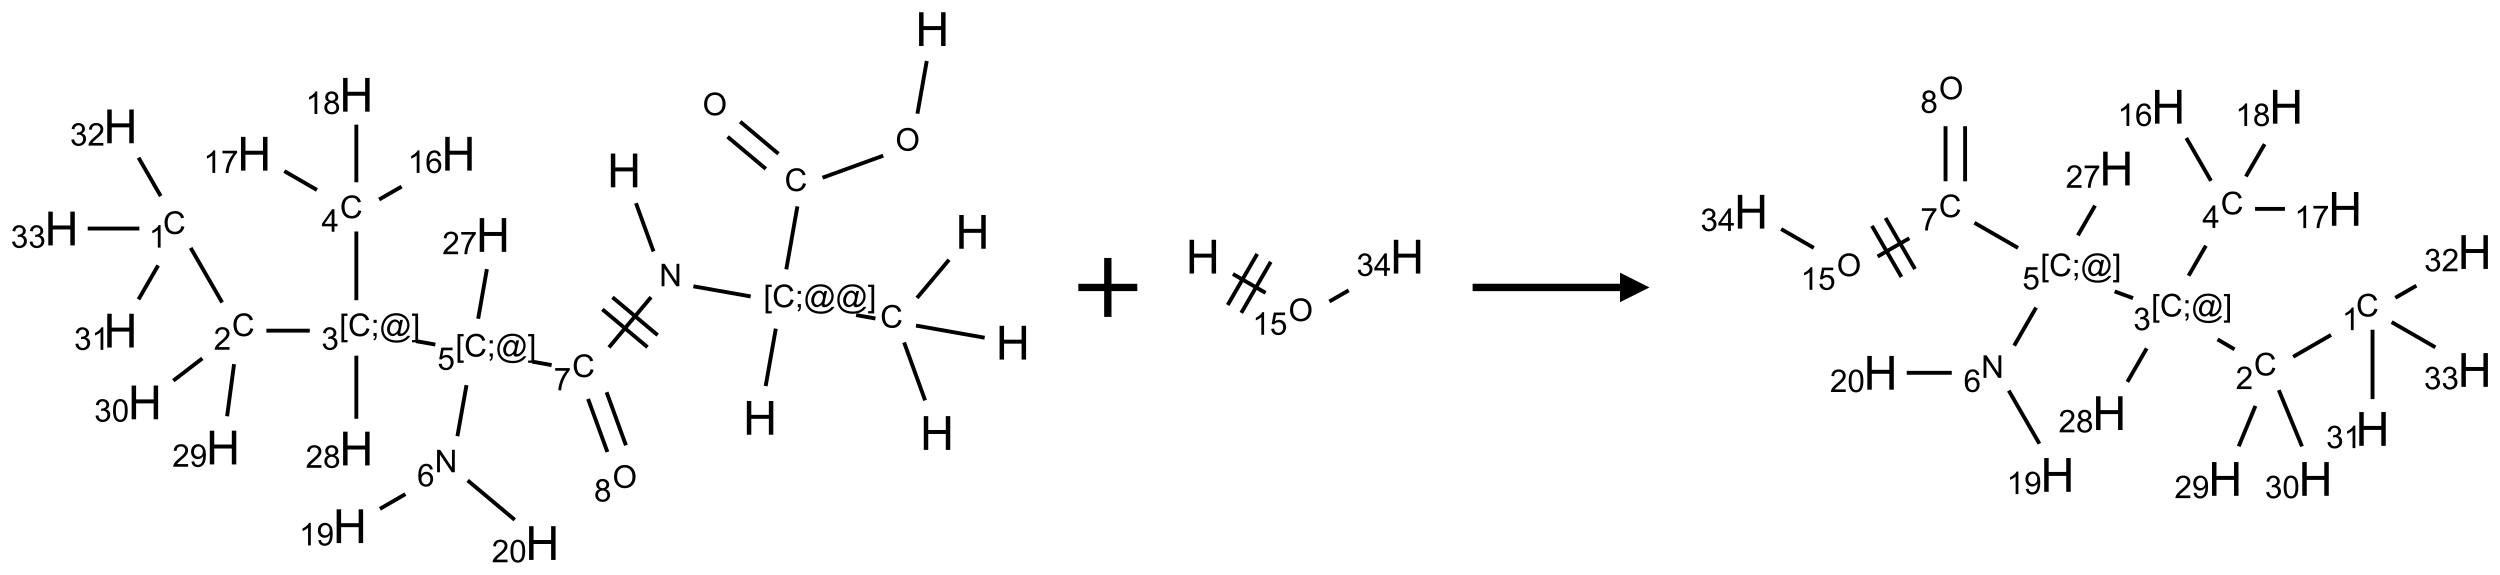 <?xml version="1.0" encoding="UTF-8"?>
<svg xmlns="http://www.w3.org/2000/svg" xmlns:xlink="http://www.w3.org/1999/xlink" width="848" height="195" viewBox="0 0 848 195">
<defs>
<g>
<g id="glyph-0-0">
<path d="M 2 0 L 2 -10 L 10 -10 L 10 0 Z M 2.25 -0.25 L 9.75 -0.25 L 9.75 -9.75 L 2.25 -9.75 Z M 2.25 -0.25 "/>
</g>
<g id="glyph-0-1">
<path d="M 1.281 0 L 1.281 -11.453 L 2.797 -11.453 L 2.797 -6.75 L 8.75 -6.75 L 8.75 -11.453 L 10.266 -11.453 L 10.266 0 L 8.75 0 L 8.75 -5.398 L 2.797 -5.398 L 2.797 0 Z M 1.281 0 "/>
</g>
<g id="glyph-1-0">
<path d="M 1.332 0 L 1.332 -6.668 L 6.668 -6.668 L 6.668 0 Z M 1.5 -0.168 L 6.5 -0.168 L 6.5 -6.5 L 1.5 -6.5 Z M 1.5 -0.168 "/>
</g>
<g id="glyph-1-1">
<path d="M 0.516 -3.719 C 0.516 -4.984 0.855 -5.977 1.535 -6.695 C 2.215 -7.414 3.094 -7.77 4.172 -7.77 C 4.875 -7.77 5.512 -7.602 6.078 -7.266 C 6.645 -6.93 7.074 -6.461 7.371 -5.855 C 7.668 -5.254 7.816 -4.57 7.816 -3.809 C 7.816 -3.035 7.66 -2.34 7.348 -1.73 C 7.035 -1.117 6.594 -0.656 6.02 -0.34 C 5.449 -0.027 4.828 0.129 4.168 0.129 C 3.449 0.129 2.805 -0.043 2.238 -0.391 C 1.672 -0.738 1.246 -1.211 0.953 -1.812 C 0.66 -2.414 0.516 -3.047 0.516 -3.719 Z M 1.559 -3.703 C 1.559 -2.781 1.805 -2.059 2.301 -1.527 C 2.793 -1 3.414 -0.734 4.16 -0.734 C 4.922 -0.734 5.547 -1 6.039 -1.535 C 6.531 -2.07 6.777 -2.828 6.777 -3.812 C 6.777 -4.434 6.672 -4.977 6.461 -5.441 C 6.25 -5.902 5.945 -6.262 5.539 -6.52 C 5.133 -6.773 4.68 -6.902 4.176 -6.902 C 3.461 -6.902 2.848 -6.656 2.332 -6.164 C 1.816 -5.672 1.559 -4.852 1.559 -3.703 Z M 1.559 -3.703 "/>
</g>
<g id="glyph-1-2">
<path d="M 6.27 -2.676 L 7.281 -2.422 C 7.07 -1.594 6.688 -0.961 6.137 -0.523 C 5.586 -0.086 4.914 0.129 4.121 0.129 C 3.297 0.129 2.629 -0.039 2.113 -0.371 C 1.598 -0.707 1.203 -1.191 0.934 -1.828 C 0.664 -2.465 0.531 -3.145 0.531 -3.875 C 0.531 -4.672 0.684 -5.363 0.988 -5.957 C 1.293 -6.547 1.723 -6.996 2.285 -7.305 C 2.844 -7.613 3.461 -7.766 4.137 -7.766 C 4.898 -7.766 5.543 -7.57 6.062 -7.184 C 6.582 -6.793 6.945 -6.246 7.152 -5.543 L 6.156 -5.309 C 5.98 -5.863 5.723 -6.266 5.387 -6.52 C 5.051 -6.773 4.625 -6.902 4.113 -6.902 C 3.527 -6.902 3.039 -6.762 2.645 -6.48 C 2.25 -6.199 1.973 -5.82 1.812 -5.348 C 1.652 -4.871 1.574 -4.383 1.574 -3.879 C 1.574 -3.23 1.668 -2.664 1.855 -2.18 C 2.047 -1.695 2.34 -1.332 2.738 -1.094 C 3.137 -0.855 3.57 -0.734 4.035 -0.734 C 4.602 -0.734 5.082 -0.898 5.473 -1.223 C 5.867 -1.551 6.133 -2.035 6.27 -2.676 Z M 6.27 -2.676 "/>
</g>
<g id="glyph-1-3">
<path d="M 0.723 2.121 L 0.723 -7.637 L 2.793 -7.637 L 2.793 -6.859 L 1.66 -6.859 L 1.66 1.344 L 2.793 1.344 L 2.793 2.121 Z M 0.723 2.121 "/>
</g>
<g id="glyph-1-4">
<path d="M 0.949 -4.465 L 0.949 -5.531 L 2.016 -5.531 L 2.016 -4.465 Z M 0.949 0 L 0.949 -1.066 L 2.016 -1.066 L 2.016 0 C 2.016 0.391 1.945 0.711 1.809 0.949 C 1.668 1.191 1.449 1.379 1.145 1.512 L 0.887 1.109 C 1.082 1.023 1.23 0.895 1.324 0.727 C 1.418 0.559 1.469 0.316 1.48 0 Z M 0.949 0 "/>
</g>
<g id="glyph-1-5">
<path d="M 6.047 -0.848 C 5.82 -0.59 5.57 -0.379 5.289 -0.223 C 5.008 -0.062 4.73 0.016 4.449 0.016 C 4.141 0.016 3.84 -0.074 3.547 -0.254 C 3.254 -0.434 3.02 -0.715 2.836 -1.09 C 2.652 -1.465 2.562 -1.875 2.562 -2.324 C 2.562 -2.875 2.703 -3.43 2.988 -3.98 C 3.27 -4.535 3.621 -4.953 4.043 -5.23 C 4.461 -5.508 4.871 -5.645 5.266 -5.645 C 5.566 -5.645 5.855 -5.566 6.129 -5.41 C 6.402 -5.25 6.641 -5.012 6.84 -4.688 L 7.016 -5.496 L 7.949 -5.496 L 7.199 -2 C 7.094 -1.516 7.043 -1.246 7.043 -1.191 C 7.043 -1.098 7.078 -1.02 7.148 -0.949 C 7.219 -0.883 7.305 -0.848 7.406 -0.848 C 7.59 -0.848 7.832 -0.953 8.129 -1.168 C 8.527 -1.445 8.84 -1.816 9.07 -2.285 C 9.301 -2.75 9.418 -3.234 9.418 -3.73 C 9.418 -4.309 9.27 -4.852 8.973 -5.355 C 8.676 -5.859 8.23 -6.262 7.645 -6.562 C 7.055 -6.863 6.406 -7.016 5.691 -7.016 C 4.879 -7.016 4.137 -6.824 3.465 -6.445 C 2.793 -6.066 2.273 -5.52 1.902 -4.809 C 1.535 -4.098 1.348 -3.34 1.348 -2.527 C 1.348 -1.676 1.535 -0.941 1.902 -0.328 C 2.273 0.285 2.809 0.742 3.508 1.035 C 4.207 1.328 4.984 1.473 5.832 1.473 C 6.742 1.473 7.504 1.32 8.121 1.016 C 8.734 0.711 9.195 0.34 9.5 -0.098 L 10.441 -0.098 C 10.266 0.266 9.961 0.637 9.531 1.016 C 9.102 1.395 8.59 1.695 7.996 1.914 C 7.402 2.133 6.688 2.246 5.848 2.246 C 5.078 2.246 4.367 2.145 3.715 1.949 C 3.066 1.75 2.512 1.453 2.051 1.055 C 1.594 0.656 1.25 0.199 1.016 -0.316 C 0.723 -0.973 0.578 -1.684 0.578 -2.441 C 0.578 -3.289 0.75 -4.098 1.098 -4.863 C 1.523 -5.805 2.125 -6.527 2.902 -7.027 C 3.684 -7.527 4.629 -7.777 5.738 -7.777 C 6.602 -7.777 7.375 -7.602 8.059 -7.246 C 8.746 -6.895 9.285 -6.371 9.684 -5.672 C 10.02 -5.07 10.188 -4.418 10.188 -3.715 C 10.188 -2.707 9.832 -1.812 9.125 -1.031 C 8.492 -0.328 7.801 0.02 7.051 0.02 C 6.812 0.02 6.617 -0.016 6.473 -0.09 C 6.324 -0.16 6.215 -0.266 6.145 -0.402 C 6.102 -0.488 6.066 -0.637 6.047 -0.848 Z M 3.527 -2.262 C 3.527 -1.785 3.641 -1.414 3.863 -1.152 C 4.09 -0.887 4.348 -0.754 4.641 -0.754 C 4.836 -0.754 5.039 -0.812 5.254 -0.93 C 5.469 -1.047 5.676 -1.219 5.871 -1.449 C 6.066 -1.676 6.23 -1.969 6.355 -2.32 C 6.48 -2.672 6.543 -3.027 6.543 -3.379 C 6.543 -3.852 6.426 -4.219 6.191 -4.48 C 5.957 -4.738 5.672 -4.871 5.332 -4.871 C 5.109 -4.871 4.902 -4.812 4.707 -4.699 C 4.512 -4.586 4.32 -4.406 4.137 -4.156 C 3.953 -3.906 3.805 -3.602 3.691 -3.246 C 3.582 -2.887 3.527 -2.559 3.527 -2.262 Z M 3.527 -2.262 "/>
</g>
<g id="glyph-1-6">
<path d="M 2.27 2.121 L 0.203 2.121 L 0.203 1.344 L 1.332 1.344 L 1.332 -6.859 L 0.203 -6.859 L 0.203 -7.637 L 2.27 -7.637 Z M 2.27 2.121 "/>
</g>
<g id="glyph-1-7">
<path d="M 0.812 0 L 0.812 -7.637 L 1.848 -7.637 L 5.859 -1.641 L 5.859 -7.637 L 6.828 -7.637 L 6.828 0 L 5.793 0 L 1.781 -6 L 1.781 0 Z M 0.812 0 "/>
</g>
<g id="glyph-1-8">
<path d="M 0.504 -6.637 L 0.504 -7.535 L 5.449 -7.535 L 5.449 -6.809 C 4.961 -6.289 4.48 -5.602 4.004 -4.746 C 3.527 -3.887 3.156 -3.004 2.895 -2.098 C 2.707 -1.461 2.59 -0.762 2.535 0 L 1.574 0 C 1.582 -0.602 1.703 -1.328 1.926 -2.176 C 2.152 -3.027 2.477 -3.848 2.898 -4.637 C 3.32 -5.426 3.77 -6.094 4.246 -6.637 Z M 0.504 -6.637 "/>
</g>
<g id="glyph-1-9">
<path d="M 0.441 -2 L 1.426 -2.082 C 1.5 -1.605 1.668 -1.242 1.934 -1.004 C 2.199 -0.762 2.52 -0.641 2.895 -0.641 C 3.348 -0.641 3.73 -0.812 4.043 -1.152 C 4.355 -1.492 4.512 -1.941 4.512 -2.504 C 4.512 -3.039 4.359 -3.461 4.059 -3.77 C 3.758 -4.078 3.367 -4.234 2.879 -4.234 C 2.578 -4.234 2.305 -4.164 2.062 -4.027 C 1.82 -3.891 1.629 -3.715 1.488 -3.496 L 0.609 -3.609 L 1.348 -7.531 L 5.145 -7.531 L 5.145 -6.637 L 2.098 -6.637 L 1.688 -4.582 C 2.145 -4.902 2.625 -5.062 3.129 -5.062 C 3.797 -5.062 4.359 -4.832 4.816 -4.371 C 5.277 -3.91 5.504 -3.312 5.504 -2.59 C 5.504 -1.898 5.305 -1.301 4.902 -0.797 C 4.41 -0.18 3.742 0.129 2.895 0.129 C 2.199 0.129 1.633 -0.062 1.195 -0.453 C 0.758 -0.844 0.504 -1.359 0.441 -2 Z M 0.441 -2 "/>
</g>
<g id="glyph-1-10">
<path d="M 0.449 -2.016 L 1.387 -2.141 C 1.492 -1.609 1.676 -1.227 1.934 -0.992 C 2.191 -0.758 2.508 -0.641 2.879 -0.641 C 3.32 -0.641 3.695 -0.793 3.996 -1.098 C 4.301 -1.402 4.453 -1.781 4.453 -2.234 C 4.453 -2.664 4.312 -3.02 4.031 -3.301 C 3.75 -3.578 3.391 -3.719 2.957 -3.719 C 2.781 -3.719 2.562 -3.684 2.297 -3.613 L 2.402 -4.438 C 2.465 -4.43 2.516 -4.426 2.551 -4.426 C 2.949 -4.426 3.312 -4.531 3.629 -4.738 C 3.949 -4.949 4.109 -5.27 4.109 -5.703 C 4.109 -6.047 3.992 -6.332 3.762 -6.559 C 3.527 -6.785 3.227 -6.895 2.859 -6.895 C 2.496 -6.895 2.191 -6.781 1.949 -6.551 C 1.707 -6.324 1.547 -5.98 1.48 -5.52 L 0.543 -5.688 C 0.656 -6.316 0.918 -6.805 1.324 -7.148 C 1.73 -7.492 2.234 -7.668 2.84 -7.668 C 3.254 -7.668 3.641 -7.578 3.988 -7.398 C 4.34 -7.219 4.609 -6.977 4.793 -6.668 C 4.98 -6.359 5.074 -6.031 5.074 -5.684 C 5.074 -5.352 4.984 -5.051 4.809 -4.781 C 4.629 -4.512 4.367 -4.297 4.02 -4.137 C 4.473 -4.031 4.824 -3.816 5.074 -3.488 C 5.324 -3.16 5.449 -2.75 5.449 -2.254 C 5.449 -1.59 5.203 -1.023 4.719 -0.559 C 4.234 -0.098 3.617 0.137 2.875 0.137 C 2.203 0.137 1.648 -0.062 1.207 -0.465 C 0.762 -0.863 0.512 -1.379 0.449 -2.016 Z M 0.449 -2.016 "/>
</g>
<g id="glyph-1-11">
<path d="M 5.371 -0.902 L 5.371 0 L 0.324 0 C 0.316 -0.227 0.352 -0.441 0.434 -0.652 C 0.562 -0.996 0.766 -1.332 1.051 -1.668 C 1.332 -2 1.742 -2.387 2.277 -2.824 C 3.105 -3.504 3.668 -4.043 3.957 -4.441 C 4.25 -4.84 4.395 -5.215 4.395 -5.566 C 4.395 -5.938 4.262 -6.254 3.996 -6.508 C 3.73 -6.762 3.387 -6.891 2.957 -6.891 C 2.508 -6.891 2.145 -6.754 1.875 -6.484 C 1.605 -6.215 1.469 -5.84 1.465 -5.359 L 0.5 -5.457 C 0.566 -6.176 0.812 -6.727 1.246 -7.102 C 1.676 -7.477 2.254 -7.668 2.98 -7.668 C 3.711 -7.668 4.293 -7.465 4.719 -7.059 C 5.145 -6.652 5.359 -6.148 5.359 -5.547 C 5.359 -5.242 5.297 -4.941 5.172 -4.645 C 5.047 -4.352 4.84 -4.039 4.551 -3.715 C 4.262 -3.387 3.777 -2.938 3.105 -2.371 C 2.543 -1.898 2.18 -1.578 2.02 -1.41 C 1.859 -1.242 1.73 -1.07 1.625 -0.902 Z M 5.371 -0.902 "/>
</g>
<g id="glyph-1-12">
<path d="M 3.973 0 L 3.035 0 L 3.035 -5.973 C 2.809 -5.758 2.516 -5.543 2.148 -5.328 C 1.781 -5.113 1.453 -4.953 1.16 -4.844 L 1.16 -5.75 C 1.684 -5.996 2.145 -6.297 2.535 -6.645 C 2.93 -6.996 3.207 -7.336 3.371 -7.668 L 3.973 -7.668 Z M 3.973 0 "/>
</g>
<g id="glyph-1-13">
<path d="M 0.582 -1.766 L 1.484 -1.848 C 1.562 -1.426 1.707 -1.117 1.922 -0.926 C 2.137 -0.734 2.414 -0.641 2.75 -0.641 C 3.039 -0.641 3.289 -0.707 3.508 -0.84 C 3.727 -0.973 3.902 -1.148 4.043 -1.367 C 4.18 -1.586 4.297 -1.887 4.391 -2.262 C 4.484 -2.637 4.531 -3.016 4.531 -3.406 C 4.531 -3.449 4.531 -3.512 4.527 -3.594 C 4.34 -3.297 4.082 -3.055 3.758 -2.867 C 3.434 -2.68 3.082 -2.59 2.703 -2.59 C 2.07 -2.59 1.535 -2.816 1.098 -3.277 C 0.66 -3.734 0.441 -4.34 0.441 -5.09 C 0.441 -5.863 0.672 -6.484 1.129 -6.957 C 1.586 -7.43 2.156 -7.668 2.844 -7.668 C 3.34 -7.668 3.793 -7.531 4.207 -7.266 C 4.617 -7 4.93 -6.617 5.145 -6.121 C 5.355 -5.629 5.465 -4.91 5.465 -3.973 C 5.465 -2.996 5.359 -2.223 5.145 -1.645 C 4.934 -1.066 4.617 -0.625 4.199 -0.324 C 3.781 -0.02 3.293 0.129 2.73 0.129 C 2.133 0.129 1.645 -0.035 1.266 -0.367 C 0.887 -0.699 0.66 -1.164 0.582 -1.766 Z M 4.422 -5.137 C 4.422 -5.676 4.277 -6.102 3.992 -6.418 C 3.707 -6.734 3.359 -6.891 2.957 -6.891 C 2.543 -6.891 2.18 -6.719 1.871 -6.379 C 1.562 -6.039 1.406 -5.598 1.406 -5.059 C 1.406 -4.57 1.555 -4.176 1.848 -3.871 C 2.141 -3.566 2.5 -3.418 2.934 -3.418 C 3.367 -3.418 3.723 -3.57 4.004 -3.871 C 4.281 -4.176 4.422 -4.598 4.422 -5.137 Z M 4.422 -5.137 "/>
</g>
<g id="glyph-1-14">
<path d="M 0.441 -3.766 C 0.441 -4.668 0.535 -5.395 0.723 -5.945 C 0.906 -6.496 1.184 -6.922 1.551 -7.219 C 1.918 -7.516 2.375 -7.668 2.934 -7.668 C 3.344 -7.668 3.703 -7.586 4.012 -7.418 C 4.32 -7.254 4.574 -7.016 4.777 -6.707 C 4.977 -6.395 5.137 -6.016 5.25 -5.57 C 5.363 -5.125 5.422 -4.523 5.422 -3.766 C 5.422 -2.871 5.328 -2.148 5.145 -1.598 C 4.961 -1.047 4.688 -0.621 4.32 -0.32 C 3.953 -0.02 3.492 0.129 2.934 0.129 C 2.195 0.129 1.617 -0.133 1.199 -0.66 C 0.695 -1.297 0.441 -2.332 0.441 -3.766 Z M 1.406 -3.766 C 1.406 -2.512 1.555 -1.68 1.848 -1.262 C 2.141 -0.848 2.5 -0.641 2.934 -0.641 C 3.363 -0.641 3.727 -0.848 4.02 -1.266 C 4.312 -1.684 4.457 -2.516 4.457 -3.766 C 4.457 -5.023 4.312 -5.859 4.02 -6.27 C 3.727 -6.684 3.359 -6.891 2.922 -6.891 C 2.492 -6.891 2.148 -6.707 1.891 -6.344 C 1.566 -5.879 1.406 -5.02 1.406 -3.766 Z M 1.406 -3.766 "/>
</g>
<g id="glyph-1-15">
<path d="M 3.449 0 L 3.449 -1.828 L 0.137 -1.828 L 0.137 -2.688 L 3.621 -7.637 L 4.387 -7.637 L 4.387 -2.688 L 5.418 -2.688 L 5.418 -1.828 L 4.387 -1.828 L 4.387 0 Z M 3.449 -2.688 L 3.449 -6.129 L 1.059 -2.688 Z M 3.449 -2.688 "/>
</g>
<g id="glyph-1-16">
<path d="M 5.309 -5.766 L 4.375 -5.691 C 4.293 -6.059 4.172 -6.328 4.02 -6.496 C 3.766 -6.762 3.453 -6.895 3.082 -6.895 C 2.785 -6.895 2.523 -6.812 2.297 -6.645 C 2 -6.43 1.77 -6.117 1.598 -5.703 C 1.43 -5.289 1.34 -4.703 1.332 -3.938 C 1.559 -4.281 1.836 -4.535 2.16 -4.703 C 2.488 -4.871 2.828 -4.953 3.188 -4.953 C 3.812 -4.953 4.344 -4.723 4.785 -4.262 C 5.223 -3.801 5.441 -3.207 5.441 -2.48 C 5.441 -2 5.34 -1.555 5.133 -1.145 C 4.926 -0.73 4.641 -0.418 4.281 -0.199 C 3.922 0.02 3.512 0.129 3.051 0.129 C 2.27 0.129 1.633 -0.156 1.141 -0.73 C 0.648 -1.305 0.402 -2.254 0.402 -3.574 C 0.402 -5.051 0.672 -6.121 1.219 -6.793 C 1.695 -7.375 2.336 -7.668 3.141 -7.668 C 3.742 -7.668 4.234 -7.5 4.617 -7.16 C 5 -6.824 5.23 -6.359 5.309 -5.766 Z M 1.48 -2.473 C 1.48 -2.152 1.547 -1.844 1.684 -1.547 C 1.82 -1.25 2.016 -1.027 2.262 -0.871 C 2.508 -0.719 2.766 -0.641 3.035 -0.641 C 3.434 -0.641 3.773 -0.801 4.059 -1.121 C 4.344 -1.441 4.484 -1.875 4.484 -2.422 C 4.484 -2.949 4.344 -3.367 4.062 -3.668 C 3.781 -3.973 3.426 -4.125 3 -4.125 C 2.578 -4.125 2.219 -3.973 1.922 -3.668 C 1.625 -3.363 1.48 -2.969 1.48 -2.473 Z M 1.48 -2.473 "/>
</g>
<g id="glyph-1-17">
<path d="M 1.887 -4.141 C 1.496 -4.281 1.207 -4.484 1.02 -4.75 C 0.832 -5.016 0.738 -5.328 0.738 -5.699 C 0.738 -6.254 0.938 -6.719 1.34 -7.098 C 1.738 -7.477 2.27 -7.668 2.934 -7.668 C 3.598 -7.668 4.137 -7.473 4.543 -7.086 C 4.949 -6.699 5.152 -6.227 5.152 -5.672 C 5.152 -5.316 5.059 -5.008 4.871 -4.746 C 4.688 -4.484 4.406 -4.281 4.027 -4.141 C 4.496 -3.988 4.852 -3.742 5.098 -3.402 C 5.34 -3.062 5.465 -2.656 5.465 -2.184 C 5.465 -1.531 5.234 -0.98 4.77 -0.535 C 4.309 -0.09 3.703 0.129 2.949 0.129 C 2.195 0.129 1.586 -0.094 1.125 -0.539 C 0.664 -0.984 0.434 -1.543 0.434 -2.207 C 0.434 -2.703 0.559 -3.121 0.809 -3.457 C 1.062 -3.793 1.422 -4.02 1.887 -4.141 Z M 1.699 -5.73 C 1.699 -5.367 1.812 -5.074 2.047 -4.844 C 2.281 -4.613 2.582 -4.5 2.953 -4.5 C 3.312 -4.5 3.609 -4.613 3.84 -4.84 C 4.07 -5.066 4.188 -5.348 4.188 -5.676 C 4.188 -6.02 4.07 -6.309 3.832 -6.543 C 3.594 -6.777 3.297 -6.895 2.941 -6.895 C 2.586 -6.895 2.289 -6.781 2.051 -6.551 C 1.816 -6.324 1.699 -6.047 1.699 -5.73 Z M 1.395 -2.203 C 1.395 -1.938 1.461 -1.676 1.586 -1.426 C 1.711 -1.176 1.902 -0.984 2.152 -0.848 C 2.402 -0.711 2.672 -0.641 2.957 -0.641 C 3.406 -0.641 3.777 -0.785 4.066 -1.074 C 4.359 -1.363 4.504 -1.727 4.504 -2.172 C 4.504 -2.625 4.355 -2.996 4.055 -3.293 C 3.754 -3.586 3.379 -3.734 2.926 -3.734 C 2.484 -3.734 2.121 -3.59 1.832 -3.297 C 1.543 -3.004 1.395 -2.641 1.395 -2.203 Z M 1.395 -2.203 "/>
</g>
</g>
</defs>
<path fill="none" stroke-width="0.033" stroke-linecap="butt" stroke-linejoin="miter" stroke="rgb(0%, 0%, 0%)" stroke-opacity="1" stroke-miterlimit="10" d="M 7.337 0.27 L 7.258 0.717 " transform="matrix(40, 0, 0, 40, 20.873, 9.879)"/>
<path fill="none" stroke-width="0.033" stroke-linecap="butt" stroke-linejoin="miter" stroke="rgb(0%, 0%, 0%)" stroke-opacity="1" stroke-miterlimit="10" d="M 6.968 1.073 L 6.453 1.26 " transform="matrix(40, 0, 0, 40, 20.873, 9.879)"/>
<path fill="none" stroke-width="0.033" stroke-linecap="butt" stroke-linejoin="miter" stroke="rgb(0%, 0%, 0%)" stroke-opacity="1" stroke-miterlimit="10" d="M 6.079 1.057 L 5.755 0.785 " transform="matrix(40, 0, 0, 40, 20.873, 9.879)"/>
<path fill="none" stroke-width="0.033" stroke-linecap="butt" stroke-linejoin="miter" stroke="rgb(0%, 0%, 0%)" stroke-opacity="1" stroke-miterlimit="10" d="M 5.972 1.185 L 5.648 0.913 " transform="matrix(40, 0, 0, 40, 20.873, 9.879)"/>
<path fill="none" stroke-width="0.033" stroke-linecap="butt" stroke-linejoin="miter" stroke="rgb(0%, 0%, 0%)" stroke-opacity="1" stroke-miterlimit="10" d="M 6.24 1.503 L 6.146 2.037 " transform="matrix(40, 0, 0, 40, 20.873, 9.879)"/>
<path fill="none" stroke-width="0.033" stroke-linecap="butt" stroke-linejoin="miter" stroke="rgb(0%, 0%, 0%)" stroke-opacity="1" stroke-miterlimit="10" d="M 6.057 2.54 L 5.971 3.027 " transform="matrix(40, 0, 0, 40, 20.873, 9.879)"/>
<path fill="none" stroke-width="0.033" stroke-linecap="butt" stroke-linejoin="miter" stroke="rgb(0%, 0%, 0%)" stroke-opacity="1" stroke-miterlimit="10" d="M 5.844 2.267 L 5.358 2.181 " transform="matrix(40, 0, 0, 40, 20.873, 9.879)"/>
<path fill="none" stroke-width="0.033" stroke-linecap="butt" stroke-linejoin="miter" stroke="rgb(0%, 0%, 0%)" stroke-opacity="1" stroke-miterlimit="10" d="M 5.02 1.885 L 4.871 1.476 " transform="matrix(40, 0, 0, 40, 20.873, 9.879)"/>
<path fill="none" stroke-width="0.033" stroke-linecap="butt" stroke-linejoin="miter" stroke="rgb(0%, 0%, 0%)" stroke-opacity="1" stroke-miterlimit="10" d="M 4.999 2.273 L 4.642 2.699 " transform="matrix(40, 0, 0, 40, 20.873, 9.879)"/>
<path fill="none" stroke-width="0.033" stroke-linecap="butt" stroke-linejoin="miter" stroke="rgb(0%, 0%, 0%)" stroke-opacity="1" stroke-miterlimit="10" d="M 4.586 2.376 L 4.969 2.697 " transform="matrix(40, 0, 0, 40, 20.873, 9.879)"/>
<path fill="none" stroke-width="0.033" stroke-linecap="butt" stroke-linejoin="miter" stroke="rgb(0%, 0%, 0%)" stroke-opacity="1" stroke-miterlimit="10" d="M 4.672 2.274 L 5.055 2.595 " transform="matrix(40, 0, 0, 40, 20.873, 9.879)"/>
<path fill="none" stroke-width="0.033" stroke-linecap="butt" stroke-linejoin="miter" stroke="rgb(0%, 0%, 0%)" stroke-opacity="1" stroke-miterlimit="10" d="M 4.156 2.849 L 3.992 2.82 " transform="matrix(40, 0, 0, 40, 20.873, 9.879)"/>
<path fill="none" stroke-width="0.033" stroke-linecap="butt" stroke-linejoin="miter" stroke="rgb(0%, 0%, 0%)" stroke-opacity="1" stroke-miterlimit="10" d="M 3.17 2.675 L 3.006 2.646 " transform="matrix(40, 0, 0, 40, 20.873, 9.879)"/>
<path fill="none" stroke-width="0.033" stroke-linecap="butt" stroke-linejoin="miter" stroke="rgb(0%, 0%, 0%)" stroke-opacity="1" stroke-miterlimit="10" d="M 2.105 2.557 L 1.737 2.557 " transform="matrix(40, 0, 0, 40, 20.873, 9.879)"/>
<path fill="none" stroke-width="0.033" stroke-linecap="butt" stroke-linejoin="miter" stroke="rgb(0%, 0%, 0%)" stroke-opacity="1" stroke-miterlimit="10" d="M 1.362 2.318 L 1.095 1.855 " transform="matrix(40, 0, 0, 40, 20.873, 9.879)"/>
<path fill="none" stroke-width="0.033" stroke-linecap="butt" stroke-linejoin="miter" stroke="rgb(0%, 0%, 0%)" stroke-opacity="1" stroke-miterlimit="10" d="M 0.819 2.004 L 0.653 2.292 " transform="matrix(40, 0, 0, 40, 20.873, 9.879)"/>
<path fill="none" stroke-width="0.033" stroke-linecap="butt" stroke-linejoin="miter" stroke="rgb(0%, 0%, 0%)" stroke-opacity="1" stroke-miterlimit="10" d="M 0.841 1.416 L 0.653 1.09 " transform="matrix(40, 0, 0, 40, 20.873, 9.879)"/>
<path fill="none" stroke-width="0.033" stroke-linecap="butt" stroke-linejoin="miter" stroke="rgb(0%, 0%, 0%)" stroke-opacity="1" stroke-miterlimit="10" d="M 0.66 1.691 L 0.222 1.691 " transform="matrix(40, 0, 0, 40, 20.873, 9.879)"/>
<path fill="none" stroke-width="0.033" stroke-linecap="butt" stroke-linejoin="miter" stroke="rgb(0%, 0%, 0%)" stroke-opacity="1" stroke-miterlimit="10" d="M 1.463 2.841 L 1.404 3.283 " transform="matrix(40, 0, 0, 40, 20.873, 9.879)"/>
<path fill="none" stroke-width="0.033" stroke-linecap="butt" stroke-linejoin="miter" stroke="rgb(0%, 0%, 0%)" stroke-opacity="1" stroke-miterlimit="10" d="M 1.194 2.792 L 0.948 2.981 " transform="matrix(40, 0, 0, 40, 20.873, 9.879)"/>
<path fill="none" stroke-width="0.033" stroke-linecap="butt" stroke-linejoin="miter" stroke="rgb(0%, 0%, 0%)" stroke-opacity="1" stroke-miterlimit="10" d="M 2.5 2.299 L 2.5 1.716 " transform="matrix(40, 0, 0, 40, 20.873, 9.879)"/>
<path fill="none" stroke-width="0.033" stroke-linecap="butt" stroke-linejoin="miter" stroke="rgb(0%, 0%, 0%)" stroke-opacity="1" stroke-miterlimit="10" d="M 2.693 1.445 L 2.884 1.335 " transform="matrix(40, 0, 0, 40, 20.873, 9.879)"/>
<path fill="none" stroke-width="0.033" stroke-linecap="butt" stroke-linejoin="miter" stroke="rgb(0%, 0%, 0%)" stroke-opacity="1" stroke-miterlimit="10" d="M 2.166 1.364 L 1.889 1.204 " transform="matrix(40, 0, 0, 40, 20.873, 9.879)"/>
<path fill="none" stroke-width="0.033" stroke-linecap="butt" stroke-linejoin="miter" stroke="rgb(0%, 0%, 0%)" stroke-opacity="1" stroke-miterlimit="10" d="M 2.5 1.299 L 2.5 0.81 " transform="matrix(40, 0, 0, 40, 20.873, 9.879)"/>
<path fill="none" stroke-width="0.033" stroke-linecap="butt" stroke-linejoin="miter" stroke="rgb(0%, 0%, 0%)" stroke-opacity="1" stroke-miterlimit="10" d="M 2.5 2.769 L 2.5 3.304 " transform="matrix(40, 0, 0, 40, 20.873, 9.879)"/>
<path fill="none" stroke-width="0.033" stroke-linecap="butt" stroke-linejoin="miter" stroke="rgb(0%, 0%, 0%)" stroke-opacity="1" stroke-miterlimit="10" d="M 3.434 3.019 L 3.357 3.452 " transform="matrix(40, 0, 0, 40, 20.873, 9.879)"/>
<path fill="none" stroke-width="0.033" stroke-linecap="butt" stroke-linejoin="miter" stroke="rgb(0%, 0%, 0%)" stroke-opacity="1" stroke-miterlimit="10" d="M 2.916 3.943 L 2.7 4.068 " transform="matrix(40, 0, 0, 40, 20.873, 9.879)"/>
<path fill="none" stroke-width="0.033" stroke-linecap="butt" stroke-linejoin="miter" stroke="rgb(0%, 0%, 0%)" stroke-opacity="1" stroke-miterlimit="10" d="M 3.444 3.827 L 3.843 4.161 " transform="matrix(40, 0, 0, 40, 20.873, 9.879)"/>
<path fill="none" stroke-width="0.033" stroke-linecap="butt" stroke-linejoin="miter" stroke="rgb(0%, 0%, 0%)" stroke-opacity="1" stroke-miterlimit="10" d="M 3.533 2.456 L 3.607 2.035 " transform="matrix(40, 0, 0, 40, 20.873, 9.879)"/>
<path fill="none" stroke-width="0.033" stroke-linecap="butt" stroke-linejoin="miter" stroke="rgb(0%, 0%, 0%)" stroke-opacity="1" stroke-miterlimit="10" d="M 4.465 3.136 L 4.629 3.586 " transform="matrix(40, 0, 0, 40, 20.873, 9.879)"/>
<path fill="none" stroke-width="0.033" stroke-linecap="butt" stroke-linejoin="miter" stroke="rgb(0%, 0%, 0%)" stroke-opacity="1" stroke-miterlimit="10" d="M 4.622 3.079 L 4.786 3.529 " transform="matrix(40, 0, 0, 40, 20.873, 9.879)"/>
<path fill="none" stroke-width="0.033" stroke-linecap="butt" stroke-linejoin="miter" stroke="rgb(0%, 0%, 0%)" stroke-opacity="1" stroke-miterlimit="10" d="M 6.738 2.425 L 6.902 2.454 " transform="matrix(40, 0, 0, 40, 20.873, 9.879)"/>
<path fill="none" stroke-width="0.033" stroke-linecap="butt" stroke-linejoin="miter" stroke="rgb(0%, 0%, 0%)" stroke-opacity="1" stroke-miterlimit="10" d="M 7.145 2.657 L 7.323 3.148 " transform="matrix(40, 0, 0, 40, 20.873, 9.879)"/>
<path fill="none" stroke-width="0.033" stroke-linecap="butt" stroke-linejoin="miter" stroke="rgb(0%, 0%, 0%)" stroke-opacity="1" stroke-miterlimit="10" d="M 7.254 2.28 L 7.526 1.956 " transform="matrix(40, 0, 0, 40, 20.873, 9.879)"/>
<path fill="none" stroke-width="0.033" stroke-linecap="butt" stroke-linejoin="miter" stroke="rgb(0%, 0%, 0%)" stroke-opacity="1" stroke-miterlimit="10" d="M 7.246 2.514 L 7.828 2.617 " transform="matrix(40, 0, 0, 40, 20.873, 9.879)"/>
<g fill="rgb(0%, 0%, 0%)" fill-opacity="1">
<use xlink:href="#glyph-0-1" x="310.469" y="15.605"/>
</g>
<g fill="rgb(0%, 0%, 0%)" fill-opacity="1">
<use xlink:href="#glyph-1-1" x="303.719" y="51.121"/>
</g>
<g fill="rgb(0%, 0%, 0%)" fill-opacity="1">
<use xlink:href="#glyph-1-2" x="266.113" y="64.797"/>
</g>
<g fill="rgb(0%, 0%, 0%)" fill-opacity="1">
<use xlink:href="#glyph-1-1" x="238.312" y="39.09"/>
</g>
<g fill="rgb(0%, 0%, 0%)" fill-opacity="1">
<use xlink:href="#glyph-1-3" x="258.973" y="104.195"/>
<use xlink:href="#glyph-1-2" x="261.936" y="104.195"/>
<use xlink:href="#glyph-1-4" x="269.639" y="104.195"/>
<use xlink:href="#glyph-1-5" x="272.603" y="104.195"/>
<use xlink:href="#glyph-1-5" x="283.431" y="104.195"/>
<use xlink:href="#glyph-1-6" x="294.259" y="104.195"/>
</g>
<g fill="rgb(0%, 0%, 0%)" fill-opacity="1">
<use xlink:href="#glyph-0-1" x="252.043" y="147.465"/>
</g>
<g fill="rgb(0%, 0%, 0%)" fill-opacity="1">
<use xlink:href="#glyph-1-7" x="223.605" y="97.109"/>
</g>
<g fill="rgb(0%, 0%, 0%)" fill-opacity="1">
<use xlink:href="#glyph-0-1" x="205.914" y="63.539"/>
</g>
<g fill="rgb(0%, 0%, 0%)" fill-opacity="1">
<use xlink:href="#glyph-1-2" x="194.066" y="127.887"/>
</g>
<g fill="rgb(0%, 0%, 0%)" fill-opacity="1">
<use xlink:href="#glyph-1-8" x="187.812" y="132.391"/>
</g>
<g fill="rgb(0%, 0%, 0%)" fill-opacity="1">
<use xlink:href="#glyph-1-3" x="154.477" y="120.945"/>
<use xlink:href="#glyph-1-2" x="157.44" y="120.945"/>
<use xlink:href="#glyph-1-4" x="165.143" y="120.945"/>
<use xlink:href="#glyph-1-5" x="168.107" y="120.945"/>
<use xlink:href="#glyph-1-6" x="178.935" y="120.945"/>
</g>
<g fill="rgb(0%, 0%, 0%)" fill-opacity="1">
<use xlink:href="#glyph-1-9" x="148.363" y="125.441"/>
</g>
<g fill="rgb(0%, 0%, 0%)" fill-opacity="1">
<use xlink:href="#glyph-1-3" x="115.086" y="114"/>
<use xlink:href="#glyph-1-2" x="118.049" y="114"/>
<use xlink:href="#glyph-1-4" x="125.753" y="114"/>
<use xlink:href="#glyph-1-5" x="128.716" y="114"/>
<use xlink:href="#glyph-1-6" x="139.544" y="114"/>
</g>
<g fill="rgb(0%, 0%, 0%)" fill-opacity="1">
<use xlink:href="#glyph-1-10" x="109.027" y="118.629"/>
</g>
<g fill="rgb(0%, 0%, 0%)" fill-opacity="1">
<use xlink:href="#glyph-1-2" x="78.656" y="113.992"/>
</g>
<g fill="rgb(0%, 0%, 0%)" fill-opacity="1">
<use xlink:href="#glyph-1-11" x="72.484" y="118.629"/>
</g>
<g fill="rgb(0%, 0%, 0%)" fill-opacity="1">
<use xlink:href="#glyph-1-2" x="55.281" y="79.352"/>
</g>
<g fill="rgb(0%, 0%, 0%)" fill-opacity="1">
<use xlink:href="#glyph-1-12" x="50.5" y="83.988"/>
</g>
<g fill="rgb(0%, 0%, 0%)" fill-opacity="1">
<use xlink:href="#glyph-0-1" x="35.102" y="117.875"/>
</g>
<g fill="rgb(0%, 0%, 0%)" fill-opacity="1">
<use xlink:href="#glyph-1-10" x="25.141" y="118.668"/>
<use xlink:href="#glyph-1-12" x="31.073" y="118.668"/>
</g>
<g fill="rgb(0%, 0%, 0%)" fill-opacity="1">
<use xlink:href="#glyph-0-1" x="35.102" y="48.594"/>
</g>
<g fill="rgb(0%, 0%, 0%)" fill-opacity="1">
<use xlink:href="#glyph-1-10" x="23.746" y="49.387"/>
<use xlink:href="#glyph-1-11" x="29.678" y="49.387"/>
</g>
<g fill="rgb(0%, 0%, 0%)" fill-opacity="1">
<use xlink:href="#glyph-0-1" x="15.102" y="83.234"/>
</g>
<g fill="rgb(0%, 0%, 0%)" fill-opacity="1">
<use xlink:href="#glyph-1-10" x="3.668" y="84.027"/>
<use xlink:href="#glyph-1-10" x="9.6" y="84.027"/>
</g>
<g fill="rgb(0%, 0%, 0%)" fill-opacity="1">
<use xlink:href="#glyph-0-1" x="69.879" y="157.535"/>
</g>
<g fill="rgb(0%, 0%, 0%)" fill-opacity="1">
<use xlink:href="#glyph-1-11" x="58.434" y="158.324"/>
<use xlink:href="#glyph-1-13" x="64.366" y="158.324"/>
</g>
<g fill="rgb(0%, 0%, 0%)" fill-opacity="1">
<use xlink:href="#glyph-0-1" x="43.367" y="142.227"/>
</g>
<g fill="rgb(0%, 0%, 0%)" fill-opacity="1">
<use xlink:href="#glyph-1-10" x="31.961" y="143.02"/>
<use xlink:href="#glyph-1-14" x="37.893" y="143.02"/>
</g>
<g fill="rgb(0%, 0%, 0%)" fill-opacity="1">
<use xlink:href="#glyph-1-2" x="115.281" y="73.992"/>
</g>
<g fill="rgb(0%, 0%, 0%)" fill-opacity="1">
<use xlink:href="#glyph-1-15" x="109.059" y="78.598"/>
</g>
<g fill="rgb(0%, 0%, 0%)" fill-opacity="1">
<use xlink:href="#glyph-0-1" x="149.742" y="57.875"/>
</g>
<g fill="rgb(0%, 0%, 0%)" fill-opacity="1">
<use xlink:href="#glyph-1-12" x="138.312" y="58.668"/>
<use xlink:href="#glyph-1-16" x="144.245" y="58.668"/>
</g>
<g fill="rgb(0%, 0%, 0%)" fill-opacity="1">
<use xlink:href="#glyph-0-1" x="80.461" y="57.875"/>
</g>
<g fill="rgb(0%, 0%, 0%)" fill-opacity="1">
<use xlink:href="#glyph-1-12" x="69.023" y="58.668"/>
<use xlink:href="#glyph-1-8" x="74.956" y="58.668"/>
</g>
<g fill="rgb(0%, 0%, 0%)" fill-opacity="1">
<use xlink:href="#glyph-0-1" x="115.102" y="37.875"/>
</g>
<g fill="rgb(0%, 0%, 0%)" fill-opacity="1">
<use xlink:href="#glyph-1-12" x="103.648" y="38.668"/>
<use xlink:href="#glyph-1-17" x="109.581" y="38.668"/>
</g>
<g fill="rgb(0%, 0%, 0%)" fill-opacity="1">
<use xlink:href="#glyph-0-1" x="115.102" y="157.875"/>
</g>
<g fill="rgb(0%, 0%, 0%)" fill-opacity="1">
<use xlink:href="#glyph-1-11" x="103.652" y="158.668"/>
<use xlink:href="#glyph-1-17" x="109.585" y="158.668"/>
</g>
<g fill="rgb(0%, 0%, 0%)" fill-opacity="1">
<use xlink:href="#glyph-1-7" x="147.445" y="160.199"/>
</g>
<g fill="rgb(0%, 0%, 0%)" fill-opacity="1">
<use xlink:href="#glyph-1-16" x="141.48" y="164.969"/>
</g>
<g fill="rgb(0%, 0%, 0%)" fill-opacity="1">
<use xlink:href="#glyph-0-1" x="112.906" y="184.215"/>
</g>
<g fill="rgb(0%, 0%, 0%)" fill-opacity="1">
<use xlink:href="#glyph-1-12" x="101.457" y="185.008"/>
<use xlink:href="#glyph-1-13" x="107.389" y="185.008"/>
</g>
<g fill="rgb(0%, 0%, 0%)" fill-opacity="1">
<use xlink:href="#glyph-0-1" x="178.188" y="189.926"/>
</g>
<g fill="rgb(0%, 0%, 0%)" fill-opacity="1">
<use xlink:href="#glyph-1-11" x="166.781" y="190.719"/>
<use xlink:href="#glyph-1-14" x="172.714" y="190.719"/>
</g>
<g fill="rgb(0%, 0%, 0%)" fill-opacity="1">
<use xlink:href="#glyph-0-1" x="161.438" y="85.43"/>
</g>
<g fill="rgb(0%, 0%, 0%)" fill-opacity="1">
<use xlink:href="#glyph-1-11" x="150.008" y="86.223"/>
<use xlink:href="#glyph-1-8" x="155.94" y="86.223"/>
</g>
<g fill="rgb(0%, 0%, 0%)" fill-opacity="1">
<use xlink:href="#glyph-1-1" x="207.762" y="165.477"/>
</g>
<g fill="rgb(0%, 0%, 0%)" fill-opacity="1">
<use xlink:href="#glyph-1-17" x="201.48" y="170.109"/>
</g>
<g fill="rgb(0%, 0%, 0%)" fill-opacity="1">
<use xlink:href="#glyph-1-2" x="298.562" y="111.137"/>
</g>
<g fill="rgb(0%, 0%, 0%)" fill-opacity="1">
<use xlink:href="#glyph-0-1" x="312.062" y="152.605"/>
</g>
<g fill="rgb(0%, 0%, 0%)" fill-opacity="1">
<use xlink:href="#glyph-0-1" x="324.094" y="84.375"/>
</g>
<g fill="rgb(0%, 0%, 0%)" fill-opacity="1">
<use xlink:href="#glyph-0-1" x="337.773" y="121.965"/>
</g>
<path fill="none" stroke-width="0.062" stroke-linecap="butt" stroke-linejoin="miter" stroke="rgb(0%, 0%, 0%)" stroke-opacity="1" stroke-miterlimit="10" d="M 0 0 L 0.5 0 M 0.25 -0.25 L 0.25 0.25 " transform="matrix(40, 0, 0, 40, 365.772, 97.5)"/>
<path fill="none" stroke-width="0.033" stroke-linecap="butt" stroke-linejoin="miter" stroke="rgb(0%, 0%, 0%)" stroke-opacity="1" stroke-miterlimit="10" d="M 0.255 0.147 L 0.532 0.307 " transform="matrix(40, 0, 0, 40, 407.998, 87.059)"/>
<path fill="none" stroke-width="0.033" stroke-linecap="butt" stroke-linejoin="miter" stroke="rgb(0%, 0%, 0%)" stroke-opacity="1" stroke-miterlimit="10" d="M 0.326 0.477 L 0.576 0.044 " transform="matrix(40, 0, 0, 40, 407.998, 87.059)"/>
<path fill="none" stroke-width="0.033" stroke-linecap="butt" stroke-linejoin="miter" stroke="rgb(0%, 0%, 0%)" stroke-opacity="1" stroke-miterlimit="10" d="M 0.211 0.41 L 0.461 -0.023 " transform="matrix(40, 0, 0, 40, 407.998, 87.059)"/>
<path fill="none" stroke-width="0.033" stroke-linecap="butt" stroke-linejoin="miter" stroke="rgb(0%, 0%, 0%)" stroke-opacity="1" stroke-miterlimit="10" d="M 1.073 0.38 L 1.237 0.286 " transform="matrix(40, 0, 0, 40, 407.998, 87.059)"/>
<g fill="rgb(0%, 0%, 0%)" fill-opacity="1">
<use xlink:href="#glyph-0-1" x="402.227" y="92.785"/>
</g>
<g fill="rgb(0%, 0%, 0%)" fill-opacity="1">
<use xlink:href="#glyph-1-1" x="437.062" y="108.906"/>
</g>
<g fill="rgb(0%, 0%, 0%)" fill-opacity="1">
<use xlink:href="#glyph-1-12" x="424.805" y="113.539"/>
<use xlink:href="#glyph-1-9" x="430.737" y="113.539"/>
</g>
<g fill="rgb(0%, 0%, 0%)" fill-opacity="1">
<use xlink:href="#glyph-0-1" x="471.508" y="92.785"/>
</g>
<g fill="rgb(0%, 0%, 0%)" fill-opacity="1">
<use xlink:href="#glyph-1-10" x="460.105" y="93.578"/>
<use xlink:href="#glyph-1-15" x="466.038" y="93.578"/>
</g>
<path fill-rule="nonzero" fill="rgb(0%, 0%, 0%)" fill-opacity="1" d="M 499.504 98.75 L 549.504 98.75 L 549.504 102.5 L 559.504 97.5 L 549.504 92.5 L 549.504 96.25 L 499.504 96.25 "/>
<path fill="none" stroke-width="0.033" stroke-linecap="butt" stroke-linejoin="miter" stroke="rgb(0%, 0%, 0%)" stroke-opacity="1" stroke-miterlimit="10" d="M 4.918 2.045 L 4.597 2.23 " transform="matrix(40, 0, 0, 40, 593.963, 31.814)"/>
<path fill="none" stroke-width="0.033" stroke-linecap="butt" stroke-linejoin="miter" stroke="rgb(0%, 0%, 0%)" stroke-opacity="1" stroke-miterlimit="10" d="M 4.1 2.167 L 3.956 2.083 " transform="matrix(40, 0, 0, 40, 593.963, 31.814)"/>
<path fill="none" stroke-width="0.033" stroke-linecap="butt" stroke-linejoin="miter" stroke="rgb(0%, 0%, 0%)" stroke-opacity="1" stroke-miterlimit="10" d="M 3.71 1.543 L 3.857 1.288 " transform="matrix(40, 0, 0, 40, 593.963, 31.814)"/>
<path fill="none" stroke-width="0.033" stroke-linecap="butt" stroke-linejoin="miter" stroke="rgb(0%, 0%, 0%)" stroke-opacity="1" stroke-miterlimit="10" d="M 3.9 0.738 L 3.691 0.375 " transform="matrix(40, 0, 0, 40, 593.963, 31.814)"/>
<path fill="none" stroke-width="0.033" stroke-linecap="butt" stroke-linejoin="miter" stroke="rgb(0%, 0%, 0%)" stroke-opacity="1" stroke-miterlimit="10" d="M 4.274 0.976 L 4.527 0.976 " transform="matrix(40, 0, 0, 40, 593.963, 31.814)"/>
<path fill="none" stroke-width="0.033" stroke-linecap="butt" stroke-linejoin="miter" stroke="rgb(0%, 0%, 0%)" stroke-opacity="1" stroke-miterlimit="10" d="M 4.196 0.701 L 4.355 0.427 " transform="matrix(40, 0, 0, 40, 593.963, 31.814)"/>
<path fill="none" stroke-width="0.033" stroke-linecap="butt" stroke-linejoin="miter" stroke="rgb(0%, 0%, 0%)" stroke-opacity="1" stroke-miterlimit="10" d="M 3.239 1.733 L 3.083 1.676 " transform="matrix(40, 0, 0, 40, 593.963, 31.814)"/>
<path fill="none" stroke-width="0.033" stroke-linecap="butt" stroke-linejoin="miter" stroke="rgb(0%, 0%, 0%)" stroke-opacity="1" stroke-miterlimit="10" d="M 2.417 1.813 L 2.231 2.136 " transform="matrix(40, 0, 0, 40, 593.963, 31.814)"/>
<path fill="none" stroke-width="0.033" stroke-linecap="butt" stroke-linejoin="miter" stroke="rgb(0%, 0%, 0%)" stroke-opacity="1" stroke-miterlimit="10" d="M 2.185 2.517 L 2.445 2.967 " transform="matrix(40, 0, 0, 40, 593.963, 31.814)"/>
<path fill="none" stroke-width="0.033" stroke-linecap="butt" stroke-linejoin="miter" stroke="rgb(0%, 0%, 0%)" stroke-opacity="1" stroke-miterlimit="10" d="M 1.702 2.366 L 1.32 2.366 " transform="matrix(40, 0, 0, 40, 593.963, 31.814)"/>
<path fill="none" stroke-width="0.033" stroke-linecap="butt" stroke-linejoin="miter" stroke="rgb(0%, 0%, 0%)" stroke-opacity="1" stroke-miterlimit="10" d="M 2.264 1.307 L 1.894 1.094 " transform="matrix(40, 0, 0, 40, 593.963, 31.814)"/>
<path fill="none" stroke-width="0.033" stroke-linecap="butt" stroke-linejoin="miter" stroke="rgb(0%, 0%, 0%)" stroke-opacity="1" stroke-miterlimit="10" d="M 1.815 0.742 L 1.815 0.275 " transform="matrix(40, 0, 0, 40, 593.963, 31.814)"/>
<path fill="none" stroke-width="0.033" stroke-linecap="butt" stroke-linejoin="miter" stroke="rgb(0%, 0%, 0%)" stroke-opacity="1" stroke-miterlimit="10" d="M 1.649 0.742 L 1.649 0.275 " transform="matrix(40, 0, 0, 40, 593.963, 31.814)"/>
<path fill="none" stroke-width="0.033" stroke-linecap="butt" stroke-linejoin="miter" stroke="rgb(0%, 0%, 0%)" stroke-opacity="1" stroke-miterlimit="10" d="M 1.342 1.225 L 1.073 1.38 " transform="matrix(40, 0, 0, 40, 593.963, 31.814)"/>
<path fill="none" stroke-width="0.033" stroke-linecap="butt" stroke-linejoin="miter" stroke="rgb(0%, 0%, 0%)" stroke-opacity="1" stroke-miterlimit="10" d="M 1.025 1.12 L 1.275 1.553 " transform="matrix(40, 0, 0, 40, 593.963, 31.814)"/>
<path fill="none" stroke-width="0.033" stroke-linecap="butt" stroke-linejoin="miter" stroke="rgb(0%, 0%, 0%)" stroke-opacity="1" stroke-miterlimit="10" d="M 1.14 1.053 L 1.39 1.486 " transform="matrix(40, 0, 0, 40, 593.963, 31.814)"/>
<path fill="none" stroke-width="0.033" stroke-linecap="butt" stroke-linejoin="miter" stroke="rgb(0%, 0%, 0%)" stroke-opacity="1" stroke-miterlimit="10" d="M 0.532 1.307 L 0.255 1.147 " transform="matrix(40, 0, 0, 40, 593.963, 31.814)"/>
<path fill="none" stroke-width="0.033" stroke-linecap="butt" stroke-linejoin="miter" stroke="rgb(0%, 0%, 0%)" stroke-opacity="1" stroke-miterlimit="10" d="M 2.771 1.201 L 2.917 0.948 " transform="matrix(40, 0, 0, 40, 593.963, 31.814)"/>
<path fill="none" stroke-width="0.033" stroke-linecap="butt" stroke-linejoin="miter" stroke="rgb(0%, 0%, 0%)" stroke-opacity="1" stroke-miterlimit="10" d="M 3.355 2.159 L 3.191 2.443 " transform="matrix(40, 0, 0, 40, 593.963, 31.814)"/>
<path fill="none" stroke-width="0.033" stroke-linecap="butt" stroke-linejoin="miter" stroke="rgb(0%, 0%, 0%)" stroke-opacity="1" stroke-miterlimit="10" d="M 4.277 2.647 L 4.135 2.99 " transform="matrix(40, 0, 0, 40, 593.963, 31.814)"/>
<path fill="none" stroke-width="0.033" stroke-linecap="butt" stroke-linejoin="miter" stroke="rgb(0%, 0%, 0%)" stroke-opacity="1" stroke-miterlimit="10" d="M 4.475 2.513 L 4.672 2.99 " transform="matrix(40, 0, 0, 40, 593.963, 31.814)"/>
<path fill="none" stroke-width="0.033" stroke-linecap="butt" stroke-linejoin="miter" stroke="rgb(0%, 0%, 0%)" stroke-opacity="1" stroke-miterlimit="10" d="M 5.27 2.001 L 5.27 2.589 " transform="matrix(40, 0, 0, 40, 593.963, 31.814)"/>
<path fill="none" stroke-width="0.033" stroke-linecap="butt" stroke-linejoin="miter" stroke="rgb(0%, 0%, 0%)" stroke-opacity="1" stroke-miterlimit="10" d="M 5.463 1.73 L 5.642 1.627 " transform="matrix(40, 0, 0, 40, 593.963, 31.814)"/>
<path fill="none" stroke-width="0.033" stroke-linecap="butt" stroke-linejoin="miter" stroke="rgb(0%, 0%, 0%)" stroke-opacity="1" stroke-miterlimit="10" d="M 5.432 1.936 L 5.803 2.15 " transform="matrix(40, 0, 0, 40, 593.963, 31.814)"/>
<g fill="rgb(0%, 0%, 0%)" fill-opacity="1">
<use xlink:href="#glyph-1-2" x="799.164" y="107.34"/>
</g>
<g fill="rgb(0%, 0%, 0%)" fill-opacity="1">
<use xlink:href="#glyph-1-12" x="794.383" y="111.977"/>
</g>
<g fill="rgb(0%, 0%, 0%)" fill-opacity="1">
<use xlink:href="#glyph-1-2" x="764.523" y="127.34"/>
</g>
<g fill="rgb(0%, 0%, 0%)" fill-opacity="1">
<use xlink:href="#glyph-1-11" x="758.352" y="131.977"/>
</g>
<g fill="rgb(0%, 0%, 0%)" fill-opacity="1">
<use xlink:href="#glyph-1-3" x="729.688" y="107.348"/>
<use xlink:href="#glyph-1-2" x="732.651" y="107.348"/>
<use xlink:href="#glyph-1-4" x="740.354" y="107.348"/>
<use xlink:href="#glyph-1-5" x="743.318" y="107.348"/>
<use xlink:href="#glyph-1-6" x="754.146" y="107.348"/>
</g>
<g fill="rgb(0%, 0%, 0%)" fill-opacity="1">
<use xlink:href="#glyph-1-10" x="723.629" y="111.977"/>
</g>
<g fill="rgb(0%, 0%, 0%)" fill-opacity="1">
<use xlink:href="#glyph-1-2" x="753.258" y="72.699"/>
</g>
<g fill="rgb(0%, 0%, 0%)" fill-opacity="1">
<use xlink:href="#glyph-1-15" x="747.035" y="77.305"/>
</g>
<g fill="rgb(0%, 0%, 0%)" fill-opacity="1">
<use xlink:href="#glyph-0-1" x="729.703" y="41.941"/>
</g>
<g fill="rgb(0%, 0%, 0%)" fill-opacity="1">
<use xlink:href="#glyph-1-12" x="718.273" y="42.734"/>
<use xlink:href="#glyph-1-16" x="724.206" y="42.734"/>
</g>
<g fill="rgb(0%, 0%, 0%)" fill-opacity="1">
<use xlink:href="#glyph-0-1" x="789.703" y="76.582"/>
</g>
<g fill="rgb(0%, 0%, 0%)" fill-opacity="1">
<use xlink:href="#glyph-1-12" x="778.266" y="77.375"/>
<use xlink:href="#glyph-1-8" x="784.198" y="77.375"/>
</g>
<g fill="rgb(0%, 0%, 0%)" fill-opacity="1">
<use xlink:href="#glyph-0-1" x="769.703" y="41.941"/>
</g>
<g fill="rgb(0%, 0%, 0%)" fill-opacity="1">
<use xlink:href="#glyph-1-12" x="758.25" y="42.734"/>
<use xlink:href="#glyph-1-17" x="764.182" y="42.734"/>
</g>
<g fill="rgb(0%, 0%, 0%)" fill-opacity="1">
<use xlink:href="#glyph-1-3" x="692.098" y="93.668"/>
<use xlink:href="#glyph-1-2" x="695.061" y="93.668"/>
<use xlink:href="#glyph-1-4" x="702.764" y="93.668"/>
<use xlink:href="#glyph-1-5" x="705.728" y="93.668"/>
<use xlink:href="#glyph-1-6" x="716.556" y="93.668"/>
</g>
<g fill="rgb(0%, 0%, 0%)" fill-opacity="1">
<use xlink:href="#glyph-1-9" x="685.984" y="98.164"/>
</g>
<g fill="rgb(0%, 0%, 0%)" fill-opacity="1">
<use xlink:href="#glyph-1-7" x="672.012" y="128.168"/>
</g>
<g fill="rgb(0%, 0%, 0%)" fill-opacity="1">
<use xlink:href="#glyph-1-16" x="666.047" y="132.938"/>
</g>
<g fill="rgb(0%, 0%, 0%)" fill-opacity="1">
<use xlink:href="#glyph-0-1" x="692.113" y="166.824"/>
</g>
<g fill="rgb(0%, 0%, 0%)" fill-opacity="1">
<use xlink:href="#glyph-1-12" x="680.664" y="167.617"/>
<use xlink:href="#glyph-1-13" x="686.596" y="167.617"/>
</g>
<g fill="rgb(0%, 0%, 0%)" fill-opacity="1">
<use xlink:href="#glyph-0-1" x="632.113" y="132.184"/>
</g>
<g fill="rgb(0%, 0%, 0%)" fill-opacity="1">
<use xlink:href="#glyph-1-11" x="620.707" y="132.977"/>
<use xlink:href="#glyph-1-14" x="626.639" y="132.977"/>
</g>
<g fill="rgb(0%, 0%, 0%)" fill-opacity="1">
<use xlink:href="#glyph-1-2" x="657.652" y="73.66"/>
</g>
<g fill="rgb(0%, 0%, 0%)" fill-opacity="1">
<use xlink:href="#glyph-1-8" x="651.398" y="78.168"/>
</g>
<g fill="rgb(0%, 0%, 0%)" fill-opacity="1">
<use xlink:href="#glyph-1-1" x="657.668" y="33.664"/>
</g>
<g fill="rgb(0%, 0%, 0%)" fill-opacity="1">
<use xlink:href="#glyph-1-17" x="651.387" y="38.297"/>
</g>
<g fill="rgb(0%, 0%, 0%)" fill-opacity="1">
<use xlink:href="#glyph-1-1" x="623.027" y="93.664"/>
</g>
<g fill="rgb(0%, 0%, 0%)" fill-opacity="1">
<use xlink:href="#glyph-1-12" x="610.77" y="98.297"/>
<use xlink:href="#glyph-1-9" x="616.702" y="98.297"/>
</g>
<g fill="rgb(0%, 0%, 0%)" fill-opacity="1">
<use xlink:href="#glyph-0-1" x="588.191" y="77.543"/>
</g>
<g fill="rgb(0%, 0%, 0%)" fill-opacity="1">
<use xlink:href="#glyph-1-10" x="576.789" y="78.336"/>
<use xlink:href="#glyph-1-15" x="582.721" y="78.336"/>
</g>
<g fill="rgb(0%, 0%, 0%)" fill-opacity="1">
<use xlink:href="#glyph-0-1" x="712.113" y="62.902"/>
</g>
<g fill="rgb(0%, 0%, 0%)" fill-opacity="1">
<use xlink:href="#glyph-1-11" x="700.68" y="63.691"/>
<use xlink:href="#glyph-1-8" x="706.612" y="63.691"/>
</g>
<g fill="rgb(0%, 0%, 0%)" fill-opacity="1">
<use xlink:href="#glyph-0-1" x="709.703" y="145.863"/>
</g>
<g fill="rgb(0%, 0%, 0%)" fill-opacity="1">
<use xlink:href="#glyph-1-11" x="698.254" y="146.656"/>
<use xlink:href="#glyph-1-17" x="704.186" y="146.656"/>
</g>
<g fill="rgb(0%, 0%, 0%)" fill-opacity="1">
<use xlink:href="#glyph-0-1" x="749.035" y="168.18"/>
</g>
<g fill="rgb(0%, 0%, 0%)" fill-opacity="1">
<use xlink:href="#glyph-1-11" x="737.586" y="168.969"/>
<use xlink:href="#glyph-1-13" x="743.518" y="168.969"/>
</g>
<g fill="rgb(0%, 0%, 0%)" fill-opacity="1">
<use xlink:href="#glyph-0-1" x="779.648" y="168.18"/>
</g>
<g fill="rgb(0%, 0%, 0%)" fill-opacity="1">
<use xlink:href="#glyph-1-10" x="768.242" y="168.969"/>
<use xlink:href="#glyph-1-14" x="774.174" y="168.969"/>
</g>
<g fill="rgb(0%, 0%, 0%)" fill-opacity="1">
<use xlink:href="#glyph-0-1" x="798.984" y="151.223"/>
</g>
<g fill="rgb(0%, 0%, 0%)" fill-opacity="1">
<use xlink:href="#glyph-1-10" x="789.023" y="152.016"/>
<use xlink:href="#glyph-1-12" x="794.956" y="152.016"/>
</g>
<g fill="rgb(0%, 0%, 0%)" fill-opacity="1">
<use xlink:href="#glyph-0-1" x="833.625" y="91.223"/>
</g>
<g fill="rgb(0%, 0%, 0%)" fill-opacity="1">
<use xlink:href="#glyph-1-10" x="822.27" y="92.016"/>
<use xlink:href="#glyph-1-11" x="828.202" y="92.016"/>
</g>
<g fill="rgb(0%, 0%, 0%)" fill-opacity="1">
<use xlink:href="#glyph-0-1" x="833.625" y="131.223"/>
</g>
<g fill="rgb(0%, 0%, 0%)" fill-opacity="1">
<use xlink:href="#glyph-1-10" x="822.191" y="132.016"/>
<use xlink:href="#glyph-1-10" x="828.124" y="132.016"/>
</g>
</svg>
